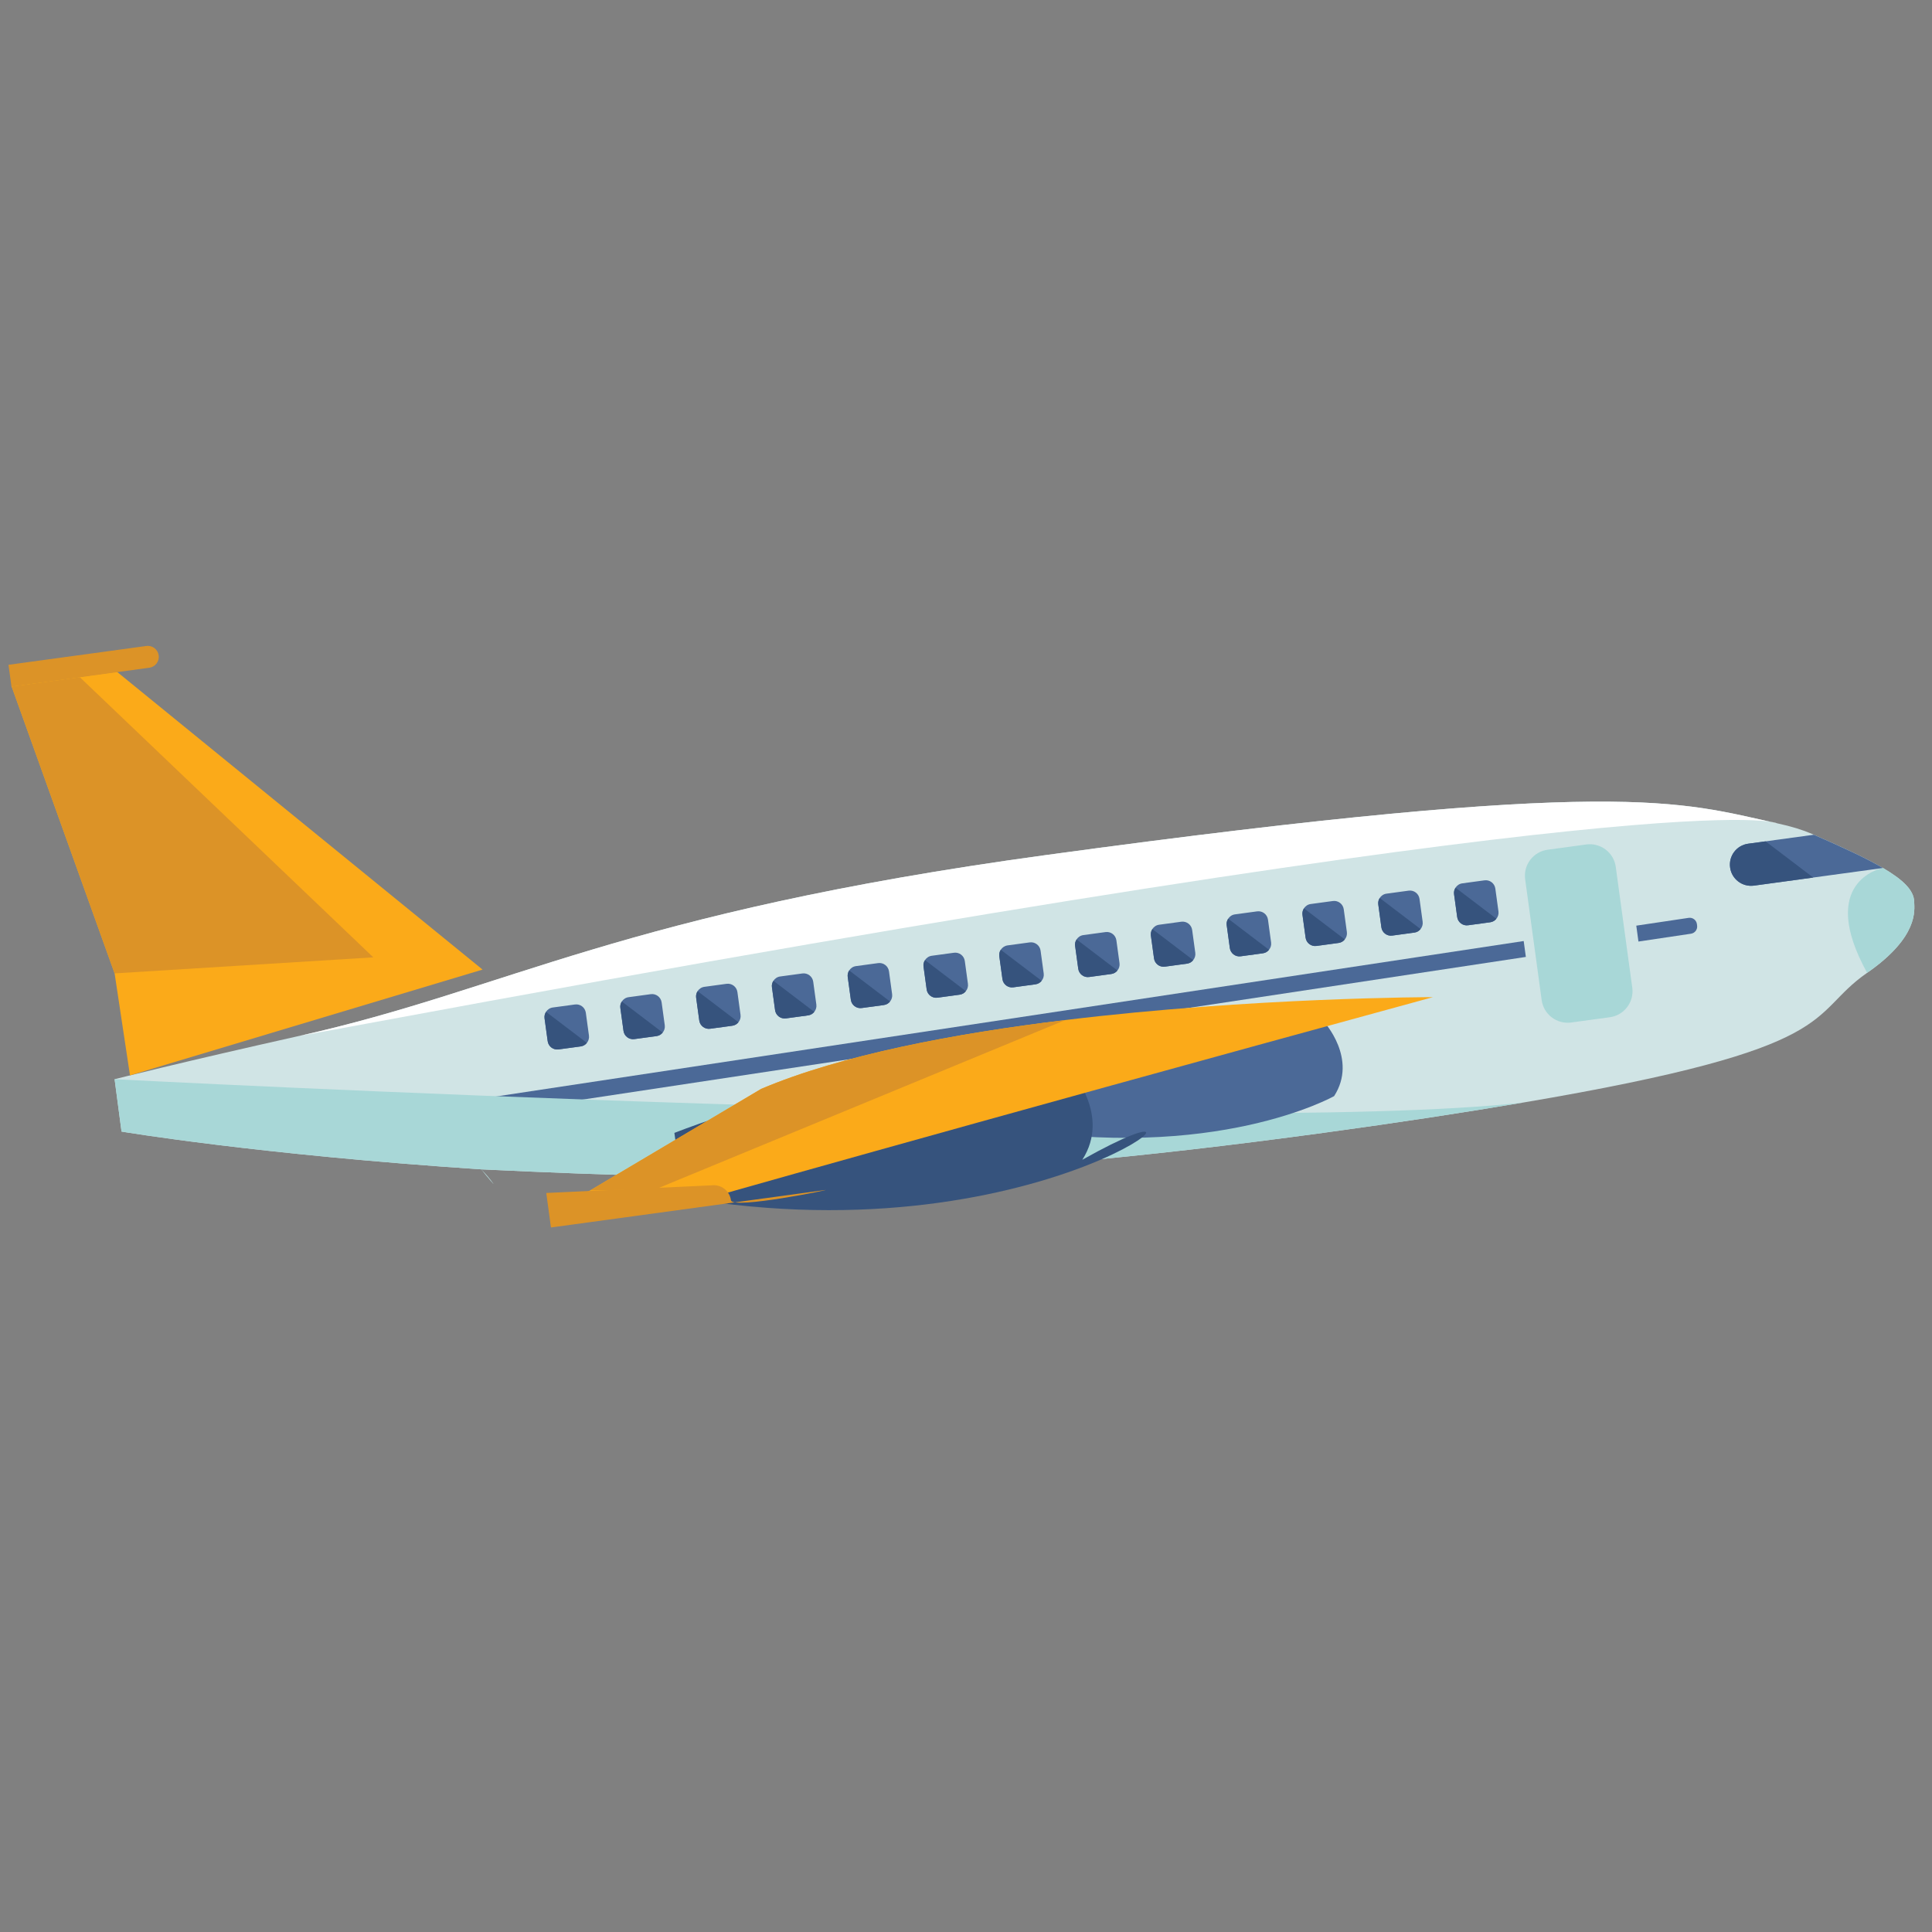 <?xml version="1.0" encoding="utf-8"?>
<!-- Generator: Adobe Illustrator 17.0.0, SVG Export Plug-In . SVG Version: 6.00 Build 0)  -->
<!DOCTYPE svg PUBLIC "-//W3C//DTD SVG 1.1//EN" "http://www.w3.org/Graphics/SVG/1.1/DTD/svg11.dtd">
<svg version="1.1" id="Layer_1" xmlns="http://www.w3.org/2000/svg" xmlns:xlink="http://www.w3.org/1999/xlink" x="0px" y="0px"
	 width="50px" height="50px" viewBox="0 0 50 50" enable-background="new 0 0 50 50" xml:space="preserve">
<rect x="0" y="0" width="50" height="50" fill="#808080" stroke="none"/>
<g>
	<g>
		<path fill="#D0E4E5" d="M3.145,29.285c0,0,3.522,0.595,9.31,0.978c0.07,0.073,0.158,0.17,0.254,0.294
			c0.227,0.291-0.254-0.294-0.254-0.294c6.761,0.319,11.931,0.401,21.836-0.951c1.878-0.256,3.58-0.516,5.122-0.777
			c0.001,0,0.001,0,0.002,0c8.409-1.424,7.307-2.246,8.906-3.358c1.343-0.935,1.223-1.623,1.218-1.843
			c-0.008-0.289-0.277-0.559-0.808-0.871l-0.001,0c-0.428-0.251-1.024-0.527-1.789-0.861c-0.016-0.007-0.034-0.015-0.051-0.022
			c-0.229-0.099-0.524-0.193-0.903-0.274l0-0.001c-2.518-0.544-3.96-1.219-18.907,0.822c-11.015,1.504-13.921,3.476-19.333,4.683
			L7.741,26.81c-3.031,0.677-4.775,1.12-4.775,1.12L3.145,29.285z"/>
		<path fill="#4B6997" d="M14.757,28.838l0.005,0.035c0.014,0.104-2.602,0.024-2.498,0.01l27.225-4.118l-0.056-0.411l-27.225,4.118
			C12.104,28.485,14.743,28.734,14.757,28.838z"/>
		<path fill="#A8D7D7" d="M3.145,29.285c0,0,3.522,0.595,9.31,0.978c0.07,0.073,0.158,0.17,0.254,0.294
			c0.227,0.291-0.254-0.294-0.254-0.294c6.761,0.319,11.931,0.401,21.836-0.951c1.878-0.256,3.58-0.516,5.122-0.777
			C31.532,29.414,2.966,27.93,2.966,27.93L3.145,29.285z"/>
		<path fill="#4B6997" d="M26.005,29.174l-0.189-1.381c0,0,5.453-2.151,8.449-1.348c0,0,0.882,0.958,0.262,1.922
			C34.527,28.368,31.442,30.105,26.005,29.174z"/>
		<polygon fill="#FBAA19" points="0.296,17.758 0.302,17.768 2.966,25.191 3.364,27.831 12.489,25.093 3.026,17.385 		"/>
		<path fill="#DC9327" d="M0.22,17.205l0.077,0.563l3.567-0.487c0.156-0.021,0.264-0.165,0.243-0.32
			c-0.011-0.078-0.052-0.144-0.11-0.188c-0.058-0.044-0.132-0.066-0.211-0.055L0.22,17.205z"/>
		<polygon fill="#DC9327" points="0.302,17.768 2.966,25.191 9.661,24.776 2.067,17.527 		"/>
		<path fill="#36537D" d="M17.681,30.992l-0.228-1.673c0,0,6.609-2.607,10.239-1.633c0,0,1.07,1.161,0.318,2.329
			C32.565,27.449,27.243,32.629,17.681,30.992z"/>
		<path fill="#A8D7D7" d="M48.321,25.177c1.343-0.935,1.223-1.623,1.218-1.843c-0.008-0.289-0.277-0.559-0.808-0.871
			c0,0,0,0-0.001,0C48.673,22.474,47.023,22.823,48.321,25.177z"/>
		<path fill="#FBAA19" d="M14.418,31.208l3.564-0.101c0,0,6.071-1.739,19.103-5.301c0,0-4.663,0.002-9.517,0.593
			c-2.863,0.347-5.792,0.901-7.869,1.781l-4.424,2.627L14.418,31.208z"/>
		<path fill="#DC9327" d="M14.137,30.874l0.122,0.893l7.095-0.969c0.247-0.034-2.403,0.51-2.437,0.264
			c-0.017-0.124-0.082-0.229-0.174-0.298c-0.091-0.069-0.21-0.104-0.334-0.087L14.137,30.874z"/>
		<path fill="#DC9327" d="M15.274,30.807l1.672-0.021l10.621-4.386c-2.863,0.347-5.792,0.901-7.869,1.781L15.274,30.807z"/>
		<path fill="#4B6997" d="M44.775,22.451c0.02,0.15,0.099,0.277,0.212,0.363c0.11,0.084,0.255,0.126,0.405,0.106l3.339-0.456
			c-0.428-0.251-1.024-0.527-1.789-0.861l-1.698,0.232C44.943,21.875,44.734,22.151,44.775,22.451z"/>
		<path fill="#36537D" d="M44.775,22.451c0.02,0.15,0.099,0.277,0.212,0.363c0.11,0.084,0.255,0.126,0.405,0.106l1.534-0.209
			l-1.233-0.937l-0.449,0.061C44.943,21.875,44.734,22.151,44.775,22.451z"/>
		<g>
			<g>
				<path fill="#4B6997" d="M37.631,23.142l0.081,0.591c0.019,0.136,0.145,0.232,0.281,0.213l0.574-0.078
					c0.066-0.009,0.121-0.042,0.159-0.091c0.042-0.05,0.064-0.119,0.054-0.19l-0.081-0.591c-0.019-0.136-0.145-0.232-0.281-0.213
					l-0.574,0.078c-0.075,0.01-0.137,0.053-0.175,0.112C37.637,23.021,37.623,23.08,37.631,23.142z"/>
				<path fill="#36537D" d="M37.631,23.142l0.081,0.591c0.019,0.136,0.145,0.232,0.281,0.213l0.574-0.078
					c0.066-0.009,0.121-0.042,0.159-0.091l-1.056-0.803C37.637,23.021,37.623,23.08,37.631,23.142z"/>
			</g>
			<g>
				<path fill="#4B6997" d="M35.67,23.409L35.75,24c0.019,0.136,0.145,0.232,0.281,0.213l0.574-0.078
					c0.066-0.009,0.121-0.042,0.159-0.091c0.042-0.05,0.064-0.119,0.054-0.19l-0.081-0.591c-0.019-0.136-0.145-0.232-0.281-0.213
					l-0.574,0.078c-0.075,0.01-0.137,0.053-0.175,0.112C35.675,23.289,35.661,23.348,35.67,23.409z"/>
				<path fill="#36537D" d="M35.67,23.409L35.75,24c0.019,0.136,0.145,0.232,0.281,0.213l0.574-0.078
					c0.066-0.009,0.121-0.042,0.159-0.091l-1.056-0.803C35.675,23.289,35.661,23.348,35.67,23.409z"/>
			</g>
			<g>
				<path fill="#4B6997" d="M33.708,23.677l0.081,0.591c0.019,0.136,0.145,0.232,0.281,0.213l0.574-0.078
					c0.066-0.009,0.121-0.042,0.159-0.091c0.042-0.05,0.064-0.119,0.054-0.19l-0.081-0.591c-0.019-0.136-0.145-0.232-0.281-0.213
					l-0.574,0.078c-0.075,0.01-0.137,0.053-0.175,0.112C33.714,23.556,33.7,23.616,33.708,23.677z"/>
				<path fill="#36537D" d="M33.708,23.677l0.081,0.591c0.019,0.136,0.145,0.232,0.281,0.213l0.574-0.078
					c0.066-0.009,0.121-0.042,0.159-0.091l-1.056-0.803C33.714,23.556,33.7,23.616,33.708,23.677z"/>
			</g>
			<g>
				<path fill="#4B6997" d="M31.747,23.945l0.081,0.591c0.019,0.136,0.145,0.232,0.281,0.213l0.574-0.078
					c0.066-0.009,0.121-0.042,0.159-0.091c0.042-0.05,0.064-0.119,0.054-0.19l-0.081-0.591c-0.019-0.136-0.145-0.232-0.281-0.213
					l-0.574,0.078c-0.075,0.01-0.137,0.053-0.175,0.112C31.752,23.824,31.738,23.884,31.747,23.945z"/>
				<path fill="#36537D" d="M31.747,23.945l0.081,0.591c0.019,0.136,0.145,0.232,0.281,0.213l0.574-0.078
					c0.066-0.009,0.121-0.042,0.159-0.091l-1.056-0.803C31.752,23.824,31.738,23.884,31.747,23.945z"/>
			</g>
			<g>
				<path fill="#4B6997" d="M29.785,24.213l0.081,0.591c0.019,0.136,0.145,0.232,0.281,0.213l0.574-0.078
					c0.066-0.009,0.121-0.042,0.159-0.091c0.042-0.05,0.064-0.119,0.054-0.19l-0.081-0.591c-0.019-0.136-0.145-0.232-0.281-0.213
					l-0.574,0.078c-0.075,0.01-0.137,0.053-0.175,0.112C29.791,24.092,29.777,24.152,29.785,24.213z"/>
				<path fill="#36537D" d="M29.785,24.213l0.081,0.591c0.019,0.136,0.145,0.232,0.281,0.213l0.574-0.078
					c0.066-0.009,0.121-0.042,0.159-0.091l-1.056-0.803C29.791,24.092,29.777,24.152,29.785,24.213z"/>
			</g>
			<g>
				<path fill="#4B6997" d="M27.824,24.481l0.081,0.591c0.019,0.136,0.145,0.232,0.281,0.213l0.574-0.078
					c0.066-0.009,0.121-0.042,0.159-0.091c0.042-0.05,0.064-0.119,0.054-0.19l-0.081-0.591c-0.019-0.136-0.145-0.232-0.281-0.213
					L28.037,24.2c-0.075,0.01-0.137,0.053-0.175,0.112C27.829,24.36,27.815,24.419,27.824,24.481z"/>
				<path fill="#36537D" d="M27.824,24.481l0.081,0.591c0.019,0.136,0.145,0.232,0.281,0.213l0.574-0.078
					c0.066-0.009,0.121-0.042,0.159-0.091l-1.056-0.803C27.829,24.36,27.815,24.419,27.824,24.481z"/>
			</g>
			<g>
				<path fill="#4B6997" d="M25.862,24.748l0.081,0.591c0.019,0.136,0.145,0.232,0.281,0.213l0.574-0.078
					c0.066-0.009,0.121-0.042,0.159-0.091c0.042-0.05,0.064-0.119,0.054-0.19l-0.081-0.591c-0.019-0.136-0.145-0.232-0.281-0.213
					l-0.574,0.078C26,24.478,25.938,24.521,25.9,24.58C25.868,24.628,25.854,24.687,25.862,24.748z"/>
				<path fill="#36537D" d="M25.862,24.748l0.081,0.591c0.019,0.136,0.145,0.232,0.281,0.213l0.574-0.078
					c0.066-0.009,0.121-0.042,0.159-0.091L25.9,24.58C25.868,24.628,25.854,24.687,25.862,24.748z"/>
			</g>
			<g>
				<path fill="#4B6997" d="M23.901,25.016l0.081,0.591c0.019,0.136,0.145,0.232,0.281,0.213l0.574-0.078
					c0.066-0.009,0.121-0.042,0.159-0.091c0.042-0.05,0.064-0.119,0.054-0.19l-0.081-0.591c-0.019-0.136-0.145-0.232-0.281-0.213
					l-0.574,0.078c-0.075,0.01-0.137,0.053-0.175,0.112C23.906,24.896,23.892,24.955,23.901,25.016z"/>
				<path fill="#36537D" d="M23.901,25.016l0.081,0.591c0.019,0.136,0.145,0.232,0.281,0.213l0.574-0.078
					c0.066-0.009,0.121-0.042,0.159-0.091l-1.056-0.803C23.906,24.896,23.892,24.955,23.901,25.016z"/>
			</g>
			<g>
				<path fill="#4B6997" d="M21.939,25.284l0.081,0.591c0.019,0.136,0.145,0.232,0.281,0.213l0.574-0.078
					c0.066-0.009,0.121-0.042,0.159-0.091c0.042-0.05,0.064-0.119,0.054-0.19l-0.081-0.591c-0.019-0.136-0.145-0.232-0.281-0.213
					l-0.574,0.078c-0.075,0.01-0.137,0.053-0.175,0.112C21.945,25.163,21.931,25.223,21.939,25.284z"/>
				<path fill="#36537D" d="M21.939,25.284l0.081,0.591c0.019,0.136,0.145,0.232,0.281,0.213l0.574-0.078
					c0.066-0.009,0.121-0.042,0.159-0.091l-1.056-0.803C21.945,25.163,21.931,25.223,21.939,25.284z"/>
			</g>
			<g>
				<path fill="#4B6997" d="M19.978,25.552l0.081,0.591c0.019,0.136,0.145,0.232,0.281,0.213l0.574-0.078
					c0.066-0.009,0.121-0.042,0.159-0.091c0.042-0.05,0.064-0.119,0.054-0.19l-0.081-0.591c-0.019-0.136-0.145-0.232-0.281-0.213
					l-0.574,0.078c-0.075,0.01-0.137,0.053-0.175,0.112C19.983,25.431,19.969,25.491,19.978,25.552z"/>
				<path fill="#36537D" d="M19.978,25.552l0.081,0.591c0.019,0.136,0.145,0.232,0.281,0.213l0.574-0.078
					c0.066-0.009,0.121-0.042,0.159-0.091l-1.056-0.803C19.983,25.431,19.969,25.491,19.978,25.552z"/>
			</g>
			<g>
				<path fill="#4B6997" d="M18.016,25.82l0.081,0.591c0.019,0.136,0.145,0.232,0.281,0.213l0.574-0.078
					c0.066-0.009,0.121-0.042,0.159-0.091c0.042-0.05,0.064-0.119,0.054-0.19l-0.081-0.591c-0.019-0.136-0.145-0.232-0.281-0.213
					l-0.574,0.078c-0.075,0.01-0.137,0.053-0.175,0.112C18.022,25.699,18.008,25.759,18.016,25.82z"/>
				<path fill="#36537D" d="M18.016,25.82l0.081,0.591c0.019,0.136,0.145,0.232,0.281,0.213l0.574-0.078
					c0.066-0.009,0.121-0.042,0.159-0.091l-1.056-0.803C18.022,25.699,18.008,25.759,18.016,25.82z"/>
			</g>
			<g>
				<path fill="#4B6997" d="M16.055,26.088l0.081,0.591c0.019,0.136,0.145,0.232,0.281,0.213l0.574-0.078
					c0.066-0.009,0.121-0.042,0.159-0.091c0.042-0.05,0.064-0.119,0.054-0.19l-0.081-0.591c-0.019-0.136-0.145-0.232-0.281-0.213
					l-0.574,0.078c-0.075,0.01-0.137,0.053-0.175,0.112C16.06,25.967,16.046,26.026,16.055,26.088z"/>
				<path fill="#36537D" d="M16.055,26.088l0.081,0.591c0.019,0.136,0.145,0.232,0.281,0.213l0.574-0.078
					c0.066-0.009,0.121-0.042,0.159-0.091l-1.056-0.803C16.06,25.967,16.046,26.026,16.055,26.088z"/>
			</g>
			<g>
				<path fill="#4B6997" d="M14.093,26.355l0.081,0.591c0.019,0.136,0.145,0.232,0.281,0.213l0.574-0.078
					c0.066-0.009,0.121-0.042,0.159-0.091c0.042-0.05,0.064-0.119,0.054-0.19l-0.081-0.591c-0.019-0.136-0.145-0.232-0.281-0.213
					l-0.574,0.078c-0.075,0.01-0.137,0.053-0.175,0.112C14.099,26.235,14.085,26.294,14.093,26.355z"/>
				<path fill="#36537D" d="M14.093,26.355l0.081,0.591c0.019,0.136,0.145,0.232,0.281,0.213l0.574-0.078
					c0.066-0.009,0.121-0.042,0.159-0.091l-1.056-0.803C14.099,26.235,14.085,26.294,14.093,26.355z"/>
			</g>
		</g>
		<path fill="#4B6997" d="M43.703,23.754l-1.356,0.202l0.056,0.411l1.356-0.202c0.104-0.014,0.177-0.11,0.162-0.214l-0.005-0.035
			C43.903,23.812,43.807,23.739,43.703,23.754z"/>
		<path fill="#A8D7D7" d="M41.051,21.855l-0.999,0.136c-0.372,0.051-0.632,0.393-0.581,0.765l0.427,3.125
			c0.051,0.372,0.393,0.632,0.765,0.581l0.999-0.136c0.372-0.051,0.632-0.393,0.581-0.765l-0.427-3.125
			C41.766,22.064,41.423,21.804,41.051,21.855z"/>
		<path fill="#FFFFFF" d="M7.747,26.809c0.569-0.101,1.162-0.209,1.778-0.324c34.238-6.359,36.462-5.179,36.462-5.179l0-0.001
			c-2.518-0.544-3.96-1.219-18.907,0.822C16.065,23.63,13.159,25.602,7.747,26.809z"/>
	</g>
</g>
<g>
	<g>
		<rect x="-27.656" y="-13.723" fill="#9BA8B2" width="3.334" height="0.563"/>
		<path fill-rule="evenodd" clip-rule="evenodd" fill="#E9615C" d="M-27.656-24.916v10.407l3.272,1.779h52.691
			c0.767-0.239,1.068-1.251,1.097-2.6c0.007-0.287,0-0.59-0.016-0.903c-0.011-0.224-0.029-0.453-0.051-0.688
			c-0.286-3.074-1.379-6.85-1.72-7.805c-0.574-1.607-1.837-1.722-1.837-1.722h-51.906C-26.97-26.447-27.656-25.762-27.656-24.916z"
			/>
		<polygon fill="#CF5353" points="-27.656,-24.725 -27.656,-14.509 -24.384,-12.729 -5.538,-12.729 -5.538,-15.776 -23.523,-18.174 
			-23.523,-24.725 		"/>
		<path fill="#4B6997" d="M27.159-24.725l1.058,7.199c0.052,0.349,0.351,0.607,0.704,0.607h0.417v-0.001
			c-0.286-3.074-1.379-6.85-1.72-7.805H27.159z"/>
		<g>
			<g>
				<path fill="#4B6997" d="M15.306-24.692v2.918c0,0.414,0.336,0.751,0.751,0.751h5.587c0.414,0,0.751-0.336,0.751-0.751v-2.918
					c0-0.414-0.336-0.751-0.751-0.751h-5.587C15.643-25.443,15.306-25.106,15.306-24.692z"/>
				<path fill="#6D8BB7" d="M15.306-24.692v2.918c0,0.414,0.336,0.751,0.751,0.751h5.046l-4.42-4.42h-0.627
					C15.643-25.443,15.306-25.106,15.306-24.692z"/>
			</g>
			<g>
				<path fill="#4B6997" d="M7.672-24.692v2.918c0,0.414,0.336,0.751,0.751,0.751h5.587c0.414,0,0.751-0.336,0.751-0.751v-2.918
					c0-0.414-0.336-0.751-0.751-0.751H8.423C8.009-25.443,7.672-25.106,7.672-24.692z"/>
				<path fill="#6D8BB7" d="M7.672-24.692v2.918c0,0.414,0.336,0.751,0.751,0.751h5.046l-4.42-4.42H8.423
					C8.009-25.443,7.672-25.106,7.672-24.692z"/>
			</g>
			<g>
				<path fill="#4B6997" d="M0.039-24.692v2.918c0,0.414,0.336,0.751,0.751,0.751h5.587c0.414,0,0.751-0.336,0.751-0.751v-2.918
					c0-0.414-0.336-0.751-0.751-0.751H0.789C0.375-25.443,0.039-25.106,0.039-24.692z"/>
				<path fill="#6D8BB7" d="M0.039-24.692v2.918c0,0.414,0.336,0.751,0.751,0.751h5.046l-4.42-4.42H0.789
					C0.375-25.443,0.039-25.106,0.039-24.692z"/>
			</g>
			<g>
				<path fill="#4B6997" d="M-7.595-24.692v2.918c0,0.414,0.336,0.751,0.751,0.751h5.587c0.414,0,0.751-0.336,0.751-0.751v-2.918
					c0-0.414-0.336-0.751-0.751-0.751h-5.587C-7.259-25.443-7.595-25.106-7.595-24.692z"/>
				<path fill="#6D8BB7" d="M-7.595-24.692v2.918c0,0.414,0.336,0.751,0.751,0.751h5.046l-4.42-4.42h-0.627
					C-7.259-25.443-7.595-25.106-7.595-24.692z"/>
			</g>
			<g>
				<path fill="#4B6997" d="M-15.229-24.692v2.918c0,0.414,0.336,0.751,0.751,0.751h5.587c0.414,0,0.751-0.336,0.751-0.751v-2.918
					c0-0.414-0.336-0.751-0.751-0.751h-5.587C-14.893-25.443-15.229-25.106-15.229-24.692z"/>
				<path fill="#6D8BB7" d="M-15.229-24.692v2.918c0,0.414,0.336,0.751,0.751,0.751h5.046l-4.42-4.42h-0.627
					C-14.893-25.443-15.229-25.106-15.229-24.692z"/>
			</g>
			<g>
				<path fill="#4B6997" d="M-22.863-24.692v2.918c0,0.414,0.336,0.751,0.751,0.751h5.587c0.414,0,0.751-0.336,0.751-0.751v-2.918
					c0-0.414-0.336-0.751-0.751-0.751h-5.587C-22.527-25.443-22.863-25.106-22.863-24.692z"/>
				<path fill="#6D8BB7" d="M-22.863-24.692v2.918c0,0.414,0.336,0.751,0.751,0.751h5.046l-4.42-4.42h-0.627
					C-22.527-25.443-22.863-25.106-22.863-24.692z"/>
			</g>
		</g>
		<path fill="#4B6997" d="M23.161-25.443v6.802l4.285,1.722l-0.356-2.213l-0.673-4.183c-0.119-0.745-0.655-1.355-1.379-1.569
			L23.161-25.443z"/>
		<polygon fill="#CF5353" points="23.16,-18.641 23.16,-12.729 27.446,-12.729 27.446,-16.919 		"/>
		<path fill="#243549" d="M25.982-12.729h3.335c0.187,0,0.339-0.152,0.339-0.339v-0.069c0-0.187-0.152-0.339-0.339-0.339h-3.335
			V-12.729z"/>
		<g>
			<circle fill="#243549" cx="20.111" cy="-12.969" r="2.284"/>
			<circle fill="#65707B" cx="20.111" cy="-12.969" r="1.272"/>
			<path fill="#8897A3" d="M19.043-12.969c0,0.59,0.479,1.068,1.068,1.068c0.295,0,0.562-0.119,0.755-0.312
				c0.193-0.193,0.312-0.46,0.312-0.755c0-0.589-0.478-1.068-1.068-1.068c-0.294,0-0.561,0.119-0.754,0.313
				C19.162-13.531,19.043-13.263,19.043-12.969z"/>
			<path fill="#9BA8B2" d="M19.043-12.969c0,0.59,0.479,1.068,1.068,1.068c0.295,0,0.562-0.119,0.755-0.312l-1.51-1.51
				C19.162-13.531,19.043-13.263,19.043-12.969z"/>
		</g>
		<g>
			<circle fill="#243549" cx="-20.579" cy="-12.969" r="2.284"/>
			<circle fill="#65707B" cx="-20.579" cy="-12.969" r="1.272"/>
			<circle fill="#8897A3" cx="-20.579" cy="-12.969" r="1.068"/>
			<path fill="#9BA8B2" d="M-21.647-12.969c0,0.59,0.479,1.068,1.068,1.068c0.295,0,0.562-0.119,0.755-0.312l-1.51-1.51
				C-21.527-13.531-21.647-13.263-21.647-12.969z"/>
		</g>
		<path fill="#F7B119" d="M28.61-15.776c0,0.289,0.234,0.523,0.522,0.523c0.1,0,0.193-0.028,0.272-0.077
			c0.007-0.287,0-0.59-0.016-0.903c-0.076-0.042-0.163-0.067-0.256-0.067C28.844-16.299,28.61-16.065,28.61-15.776z"/>
		<path fill="#F7B119" d="M2.421-26.447h12.341v-0.185c0-0.622-0.504-1.127-1.127-1.127H3.547c-0.622,0-1.127,0.504-1.127,1.127
			V-26.447z"/>
		<path fill="#F7B119" d="M-15.8-26.447h8.23v-0.185c0-0.622-0.504-1.127-1.127-1.127h-5.976c-0.622,0-1.127,0.504-1.127,1.127
			V-26.447z"/>
		<path fill="#F7B119" d="M-23.621-20.527h45.769c0.136,0,0.247,0.11,0.247,0.247v0.08c0,0.136-0.11,0.247-0.247,0.247h-45.769
			c-0.136,0-0.247-0.11-0.247-0.247v-0.08C-23.868-20.417-23.757-20.527-23.621-20.527z"/>
		<path fill="#CF5353" d="M8.768-13.417h4.898c0.375,0,0.679-0.304,0.679-0.679v-1.525c0-0.375-0.304-0.679-0.679-0.679H8.768
			c-0.375,0-0.679,0.304-0.679,0.679v1.525C8.089-13.721,8.393-13.417,8.768-13.417z"/>
		<path fill="#CF5353" d="M1.134-13.417h4.898c0.375,0,0.679-0.304,0.679-0.679v-1.525c0-0.375-0.304-0.679-0.679-0.679H1.134
			c-0.375,0-0.679,0.304-0.679,0.679v1.525C0.455-13.721,0.759-13.417,1.134-13.417z"/>
		<circle fill="#F7B119" cx="-26.317" cy="-25.406" r="0.344"/>
		<rect x="-27.254" y="-23.233" fill="#6D8BB7" width="2.009" height="4.083"/>
		<polygon fill="#6D8BB7" points="23.161,-23.061 23.161,-18.641 27.446,-16.919 27.09,-19.133 		"/>
		<path fill="#CF5353" d="M25.982-20.24h0.54c0.352,0,0.637-0.285,0.637-0.637v-1.97c0-0.352-0.285-0.637-0.637-0.637h-0.54V-20.24z
			"/>
		<rect x="26.212" y="-24.574" fill="#CF5353" width="0.359" height="1.341"/>
	</g>
</g>
</svg>
